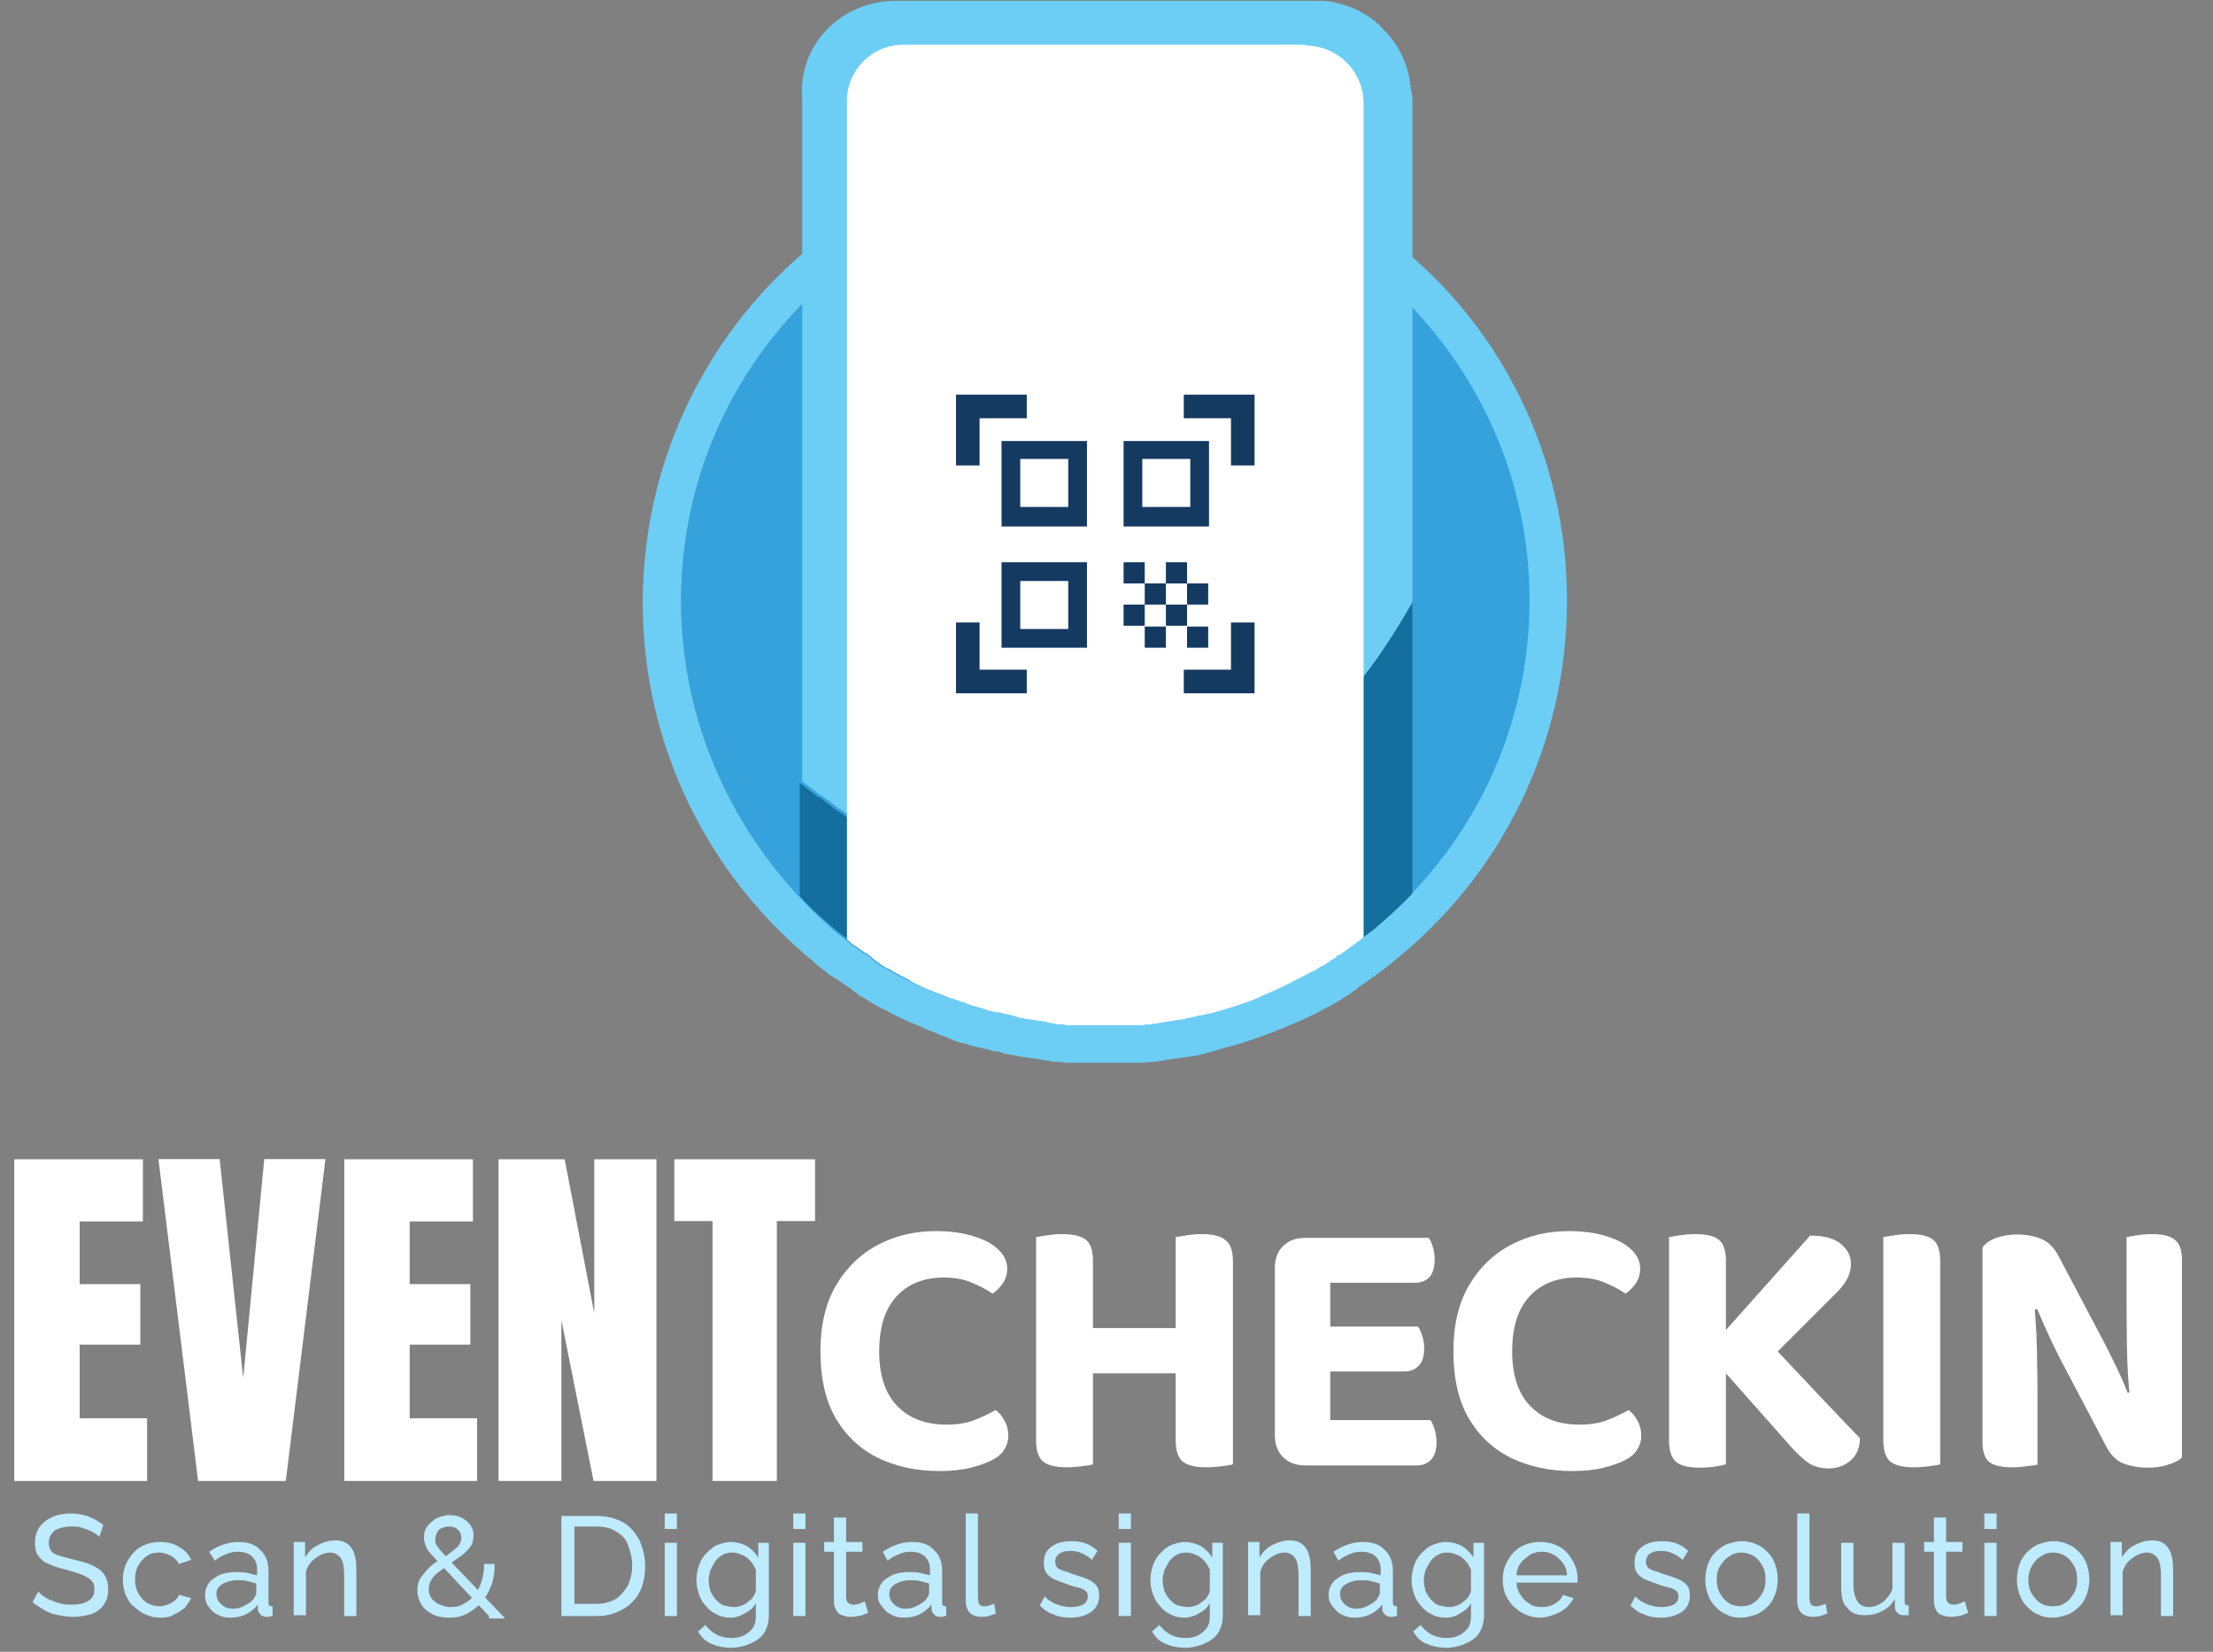 <svg width="272" height="203" viewBox="0 0 272 203" fill="none" xmlns="http://www.w3.org/2000/svg">
<rect x="0" y="0" width="272" height="203" fill="#808080" stroke="none"/>
<path d="M192.6 73.8C192.6 91.5 184.5 107.4 171.7 117.8C171.1 118.3 170.5 118.8 169.8 119.3C169.2 119.8 168.5 120.2 167.9 120.7C167.6 120.9 167.3 121.1 167 121.3C166.9 121.4 166.8 121.4 166.8 121.5C166.6 121.7 166.3 121.8 166.1 122L166 122.1C165.7 122.3 165.3 122.5 165 122.7C165 122.7 164.9 122.7 164.9 122.8C164.2 123.2 163.6 123.6 162.9 123.9C161.9 124.5 160.8 125 159.7 125.5C159.4 125.6 159 125.8 158.7 125.9C158.6 125.9 158.6 126 158.5 126C158.2 126.1 157.9 126.3 157.5 126.4C157.4 126.4 157.4 126.5 157.3 126.5C157 126.6 156.6 126.8 156.3 126.9C155.9 127 155.6 127.2 155.2 127.3C153.6 127.9 152 128.4 150.4 128.8C150.1 128.9 149.7 129 149.4 129.1C149 129.2 148.7 129.3 148.3 129.4C148.2 129.4 148.1 129.5 148 129.5C147.3 129.7 146.6 129.8 145.9 129.9H145.8C145.1 130 144.4 130.1 143.7 130.2C143.5 130.2 143.4 130.2 143.2 130.3C143 130.3 142.7 130.4 142.5 130.4C142.3 130.4 142 130.5 141.8 130.5C141.7 130.5 141.5 130.5 141.4 130.5C141.1 130.5 140.8 130.6 140.5 130.6C140.3 130.6 140.1 130.6 139.9 130.6C139.7 130.6 139.4 130.6 139.2 130.6C139 130.6 138.8 130.6 138.5 130.6C138.1 130.6 137.6 130.6 137.2 130.6C136.7 130.6 136.3 130.6 135.8 130.6C135.3 130.6 134.9 130.6 134.4 130.6C134 130.6 133.5 130.6 133.1 130.6C132.9 130.6 132.7 130.6 132.4 130.6C132.2 130.6 131.9 130.6 131.7 130.6C131.5 130.6 131.3 130.6 131.1 130.6C130.8 130.6 130.5 130.5 130.2 130.5C130.1 130.5 129.9 130.5 129.8 130.5C129.6 130.5 129.3 130.5 129.1 130.4C128.9 130.4 128.6 130.3 128.4 130.3C128.2 130.3 128.1 130.3 127.9 130.2C127.2 130.1 126.5 130 125.8 129.9H125.7C125 129.8 124.3 129.6 123.6 129.5C123.5 129.5 123.4 129.5 123.3 129.4C123 129.3 122.6 129.2 122.3 129.2C122.3 129.2 122.3 129.2 122.2 129.2C121.9 129.1 121.5 129 121.2 128.9C121.1 128.9 121.1 128.9 121 128.9C120.7 128.8 120.4 128.7 120.1 128.7C119.8 128.6 119.4 128.5 119.1 128.4C118.8 128.3 118.6 128.2 118.3 128.2C118.2 128.2 118 128.1 117.9 128.1C117.6 128 117.3 127.9 117.1 127.8C116.9 127.7 116.6 127.6 116.4 127.5C116.3 127.5 116.2 127.4 116.2 127.4C115.9 127.3 115.6 127.2 115.3 127.1C115.3 127.1 115.2 127.1 115.2 127C115.1 127 115 126.9 114.9 126.9C114.6 126.8 114.4 126.7 114.1 126.6C113.8 126.5 113.5 126.4 113.3 126.2C113.2 126.2 113.1 126.1 113 126.1C112.8 126 112.5 125.9 112.3 125.8C112.2 125.8 112.1 125.7 112 125.7C111.1 125.3 110.3 124.9 109.5 124.5C109.3 124.4 109.1 124.3 108.8 124.1C108.7 124.1 108.6 124 108.5 124C107.9 123.7 107.3 123.3 106.7 123C106.7 123 106.6 123 106.6 122.9C106.3 122.7 106 122.5 105.7 122.4L105.6 122.3C105.5 122.3 105.5 122.2 105.5 122.2C105.3 122.1 105.1 121.9 104.9 121.8L104.8 121.7C104.7 121.6 104.6 121.6 104.6 121.5C104.4 121.4 104.3 121.3 104.1 121.2C104 121.1 103.8 121 103.7 120.9C103.5 120.8 103.4 120.7 103.2 120.6C103.1 120.5 103 120.4 102.8 120.3C102.6 120.2 102.5 120.1 102.3 120C102.2 120 102.2 119.9 102.1 119.9C102 119.8 101.8 119.7 101.7 119.6C101.6 119.5 101.5 119.5 101.5 119.4C100.9 119 100.4 118.6 99.9 118.1C87.2 107.7 79 91.8 79 74.1C79 56.4 87.1 40.5 99.9 30.1C101.9 28.5 104 27 106.2 25.6C106.8 25.3 107.3 24.9 107.9 24.6C116.1 20 125.6 17.3 135.6 17.3H135.8C146 17.3 155.5 20 163.8 24.6C164.4 24.9 164.9 25.2 165.5 25.6C167.7 26.9 169.8 28.4 171.8 30.1C184.5 40.2 192.6 56.1 192.6 73.8Z" fill="#6DCEF5"/>
<path d="M188 73.799C188 90.099 180.5 104.599 168.8 114.199C168.2 114.699 167.7 115.099 167.1 115.499C166.5 115.899 165.9 116.399 165.3 116.799C165 116.999 164.8 117.199 164.5 117.299C164.4 117.299 164.3 117.399 164.3 117.499C164.1 117.599 163.9 117.799 163.6 117.899L163.5 117.999C163.2 118.199 162.9 118.399 162.6 118.599H162.5C161.9 118.999 161.3 119.299 160.6 119.699C159.6 120.199 158.7 120.699 157.7 121.199C157.4 121.299 157.1 121.499 156.8 121.599C156.7 121.599 156.7 121.699 156.6 121.699C156.3 121.799 156 121.999 155.7 122.099C155.6 122.099 155.6 122.099 155.5 122.199C155.2 122.299 154.9 122.399 154.6 122.599C154.3 122.699 153.9 122.899 153.6 122.999C152.2 123.499 150.7 123.999 149.2 124.399C148.9 124.499 148.6 124.599 148.3 124.599C148 124.699 147.6 124.799 147.3 124.799C147.2 124.799 147.1 124.799 147 124.899C146.4 124.999 145.7 125.199 145.1 125.299H145C144.4 125.399 143.7 125.499 143.1 125.599C143 125.599 142.8 125.599 142.7 125.699C142.5 125.699 142.3 125.699 142.1 125.799C141.9 125.799 141.6 125.899 141.4 125.899C141.3 125.899 141.2 125.899 141 125.899C140.7 125.899 140.4 125.999 140.2 125.999C140 125.999 139.8 125.999 139.6 125.999C139.4 125.999 139.2 125.999 138.9 125.999C138.7 125.999 138.5 125.999 138.3 125.999C137.9 125.999 137.5 125.999 137.1 125.999C136.7 125.999 136.2 125.999 135.8 125.999C135.4 125.999 134.9 125.999 134.5 125.999C134.1 125.999 133.7 125.999 133.3 125.999C133.1 125.999 132.9 125.999 132.7 125.999C132.5 125.999 132.3 125.999 132 125.999C131.8 125.999 131.6 125.999 131.4 125.999C131.1 125.999 130.8 125.999 130.6 125.899C130.5 125.899 130.4 125.899 130.2 125.899C130 125.899 129.7 125.899 129.5 125.799C129.3 125.799 129.1 125.699 128.9 125.699C128.8 125.699 128.6 125.699 128.5 125.599C127.9 125.499 127.2 125.399 126.6 125.299H126.5C125.8 125.199 125.2 125.099 124.6 124.899C124.5 124.899 124.4 124.899 124.3 124.799C124 124.699 123.7 124.699 123.4 124.599C123.4 124.599 123.4 124.599 123.3 124.599C123 124.499 122.7 124.399 122.4 124.399C122.3 124.399 122.3 124.399 122.2 124.399C121.9 124.299 121.7 124.299 121.4 124.199C121.1 124.099 120.8 123.999 120.5 123.899C120.3 123.799 120 123.799 119.8 123.699C119.7 123.699 119.5 123.599 119.4 123.599C119.1 123.499 118.9 123.399 118.6 123.299C118.4 123.199 118.2 123.099 117.9 123.099C117.8 123.099 117.7 122.999 117.7 122.999C117.4 122.899 117.2 122.799 116.9 122.699H116.8C116.7 122.699 116.6 122.599 116.5 122.599C116.3 122.499 116 122.399 115.8 122.299C115.5 122.199 115.3 122.099 115 121.999C114.9 121.999 114.8 121.899 114.7 121.899C114.5 121.799 114.3 121.699 114 121.599C113.9 121.599 113.8 121.499 113.7 121.499C112.9 121.099 112.1 120.799 111.4 120.399C111.2 120.299 111 120.199 110.8 120.099C110.7 120.099 110.6 119.999 110.6 119.999C110.1 119.699 109.5 119.399 109 119.099C109 119.099 109 119.099 108.9 119.099C108.6 118.899 108.4 118.799 108.1 118.599C108.1 118.599 108 118.599 108 118.499C108 118.499 107.9 118.499 107.9 118.399C107.7 118.299 107.5 118.199 107.3 117.999L107.2 117.899C107.1 117.799 107 117.799 107 117.699C106.9 117.599 106.7 117.499 106.6 117.399C106.5 117.299 106.4 117.199 106.2 117.199C106 117.099 105.9 116.999 105.8 116.899C105.7 116.799 105.6 116.699 105.5 116.699C105.4 116.599 105.2 116.499 105.1 116.399C105 116.399 105 116.299 104.9 116.299C104.8 116.199 104.6 116.099 104.5 115.999C104.4 115.899 104.4 115.899 104.3 115.799C103.8 115.399 103.3 114.999 102.8 114.599C91.2 104.699 83.7 90.099 83.7 73.799C83.7 57.499 91.2 42.999 102.9 33.399C104.7 31.899 106.7 30.499 108.7 29.299C109.2 28.999 109.7 28.699 110.2 28.399C117.7 24.099 126.4 21.699 135.7 21.699H135.9C145.2 21.699 154 24.199 161.6 28.399C162.1 28.699 162.6 28.999 163.1 29.299C165.1 30.499 167 31.899 168.9 33.399C180.5 42.999 188 57.499 188 73.799Z" fill="#35A2DB"/>
<path d="M173.6 74V109.8C172.1 111.4 170.5 112.8 168.9 114.2C168.5 114.5 168.1 114.8 167.7 115.1C167.5 115.2 167.4 115.4 167.2 115.5C166.6 115.9 166 116.4 165.4 116.8C165.1 117 164.9 117.2 164.6 117.3C164.5 117.3 164.4 117.4 164.4 117.5C164.2 117.6 164 117.8 163.7 117.9L163.6 118C163.3 118.2 163 118.4 162.7 118.6C162.7 118.6 162.7 118.6 162.6 118.6C162 119 161.4 119.3 160.8 119.6C159.8 120.1 158.9 120.6 157.9 121.1C157.6 121.2 157.3 121.4 157 121.5C156.9 121.5 156.9 121.6 156.8 121.6C156.5 121.7 156.2 121.9 155.9 122C155.8 122 155.8 122 155.7 122.1C155.4 122.2 155.1 122.3 154.8 122.5C154.5 122.6 154.1 122.8 153.8 122.9C152.4 123.4 150.9 123.9 149.4 124.3C149.1 124.4 148.8 124.5 148.5 124.5C148.2 124.6 147.8 124.7 147.5 124.7C147.4 124.7 147.3 124.7 147.2 124.8C146.6 124.9 145.9 125.1 145.3 125.2H145.2C144.6 125.3 143.9 125.4 143.3 125.5C143.2 125.5 143 125.5 142.9 125.6C142.7 125.6 142.5 125.6 142.3 125.7C142.1 125.7 141.8 125.7 141.6 125.8C141.5 125.8 141.4 125.8 141.2 125.8C140.9 125.8 140.6 125.9 140.4 125.9C140.2 125.9 140 125.9 139.8 125.9C139.6 125.9 139.4 125.9 139.1 125.9C138.9 125.9 138.7 125.9 138.5 125.9C138.1 125.9 137.7 125.9 137.3 125.9C136.9 125.9 136.4 125.9 136 125.9C135.6 125.9 135.1 125.9 134.7 125.9C134.3 125.9 133.9 125.9 133.5 125.9C133.3 125.9 133.1 125.9 132.9 125.9C132.7 125.9 132.5 125.9 132.2 125.9C132 125.9 131.8 125.9 131.6 125.9C131.3 125.9 131 125.9 130.8 125.8C130.7 125.8 130.6 125.8 130.4 125.8C130.2 125.8 129.9 125.8 129.7 125.7C129.5 125.7 129.3 125.6 129.1 125.6C129 125.6 128.8 125.6 128.7 125.5C128.1 125.4 127.4 125.3 126.8 125.2C126.8 125.2 126.8 125.2 126.7 125.2C126 125.1 125.4 125 124.8 124.8C124.7 124.8 124.6 124.8 124.5 124.7C124.2 124.6 123.9 124.6 123.6 124.5C123.6 124.5 123.6 124.5 123.5 124.5C123.2 124.4 122.9 124.3 122.6 124.3C122.5 124.3 122.5 124.3 122.4 124.3C122.1 124.2 121.9 124.2 121.6 124.1C121.3 124 121 123.9 120.7 123.8C120.5 123.7 120.2 123.7 120 123.6C119.9 123.6 119.7 123.5 119.6 123.5C119.3 123.4 119.1 123.3 118.8 123.2C118.6 123.1 118.4 123 118.1 123C118 123 118 122.9 117.9 122.9C117.6 122.8 117.4 122.7 117.1 122.6H117C116.9 122.6 116.8 122.5 116.7 122.5C116.5 122.4 116.2 122.3 116 122.2C115.7 122.1 115.5 122 115.2 121.9C115.1 121.9 115 121.8 114.9 121.8C114.7 121.7 114.5 121.6 114.2 121.5C114.1 121.5 114 121.4 113.9 121.4C113.1 121 112.3 120.7 111.6 120.2C111.4 120.1 111.2 120 111 119.9C110.9 119.9 110.8 119.8 110.8 119.8C110.3 119.5 109.7 119.2 109.2 118.9C109.2 118.9 109.2 118.9 109.1 118.9C108.8 118.7 108.6 118.6 108.3 118.4C108.3 118.4 108.2 118.4 108.2 118.3C108.2 118.3 108.1 118.3 108.1 118.2C107.9 118.1 107.7 118 107.5 117.8L107.4 117.7C107.3 117.6 107.2 117.6 107.2 117.5C107.1 117.4 106.9 117.3 106.8 117.2C106.7 117.1 106.6 117 106.4 117C106.3 116.9 106.1 116.8 106 116.7C105.9 116.6 105.8 116.5 105.7 116.5C105.6 116.4 105.4 116.3 105.3 116.2C105.2 116.2 105.2 116.1 105.1 116.1C105 116 104.8 115.9 104.7 115.8C104.6 115.7 104.6 115.7 104.5 115.6C104.4 115.5 104.3 115.4 104.2 115.4C103.8 115.1 103.4 114.8 103 114.5C101.3 113.1 99.7 111.7 98.3 110.1V96.2C98.9 96.7 99.4 97.1 100 97.5C100.1 97.6 100.2 97.6 100.2 97.7C100.3 97.8 100.5 97.9 100.7 98C100.8 98 100.8 98.1 100.9 98.1C101.1 98.2 101.2 98.3 101.4 98.5C101.5 98.6 101.7 98.7 101.8 98.8C101.9 98.9 102.1 99 102.2 99.1C102.2 99.1 102.3 99.1 102.3 99.2C102.4 99.3 102.6 99.4 102.7 99.5C103 99.7 103.2 99.8 103.5 100L103.6 100.1C103.8 100.2 104 100.4 104.2 100.5L104.3 100.6L104.4 100.7C104.7 100.9 105 101.1 105.3 101.3C105.3 101.3 105.4 101.3 105.4 101.4C106 101.8 106.6 102.1 107.2 102.5C107.4 102.6 107.7 102.8 107.9 102.9C108 102.9 108 103 108.1 103C109 103.5 109.9 103.9 110.8 104.3C110.9 104.3 111 104.4 111.1 104.4C111.4 104.5 111.6 104.6 111.8 104.7C111.9 104.8 112 104.8 112.1 104.8C112.4 104.9 112.7 105.1 113 105.2C113.3 105.3 113.5 105.4 113.8 105.5C113.9 105.5 114 105.6 114.1 105.6C114.1 105.6 114.2 105.6 114.2 105.7C114.5 105.8 114.8 105.9 115.1 106.1C115.4 106.2 115.8 106.3 116.1 106.5C116.4 106.6 116.7 106.7 117 106.8C117.1 106.8 117.3 106.9 117.4 106.9C117.7 107 117.9 107.1 118.2 107.2C118.6 107.3 118.9 107.4 119.3 107.5C119.7 107.6 120 107.7 120.4 107.8C120.7 107.9 121.1 108 121.4 108.1C121.4 108.1 121.4 108.1 121.5 108.1C122 108.2 122.4 108.3 122.9 108.4C123.5 108.5 124.1 108.7 124.7 108.8C125.1 108.9 125.4 108.9 125.8 109C127.3 109.2 128.8 109.4 130.3 109.6C145.2 104.7 158.1 95.4 167.4 83.2C169.8 80.2 171.8 77.2 173.6 74Z" fill="#146F9E"/>
<path d="M173.6 12V74C171.8 77.1 169.9 80.2 167.7 83C158.4 95.2 145.5 104.5 130.6 109.4C129.1 109.3 127.6 109.1 126.1 108.8C125.7 108.7 125.3 108.7 125 108.6C124.4 108.5 123.8 108.4 123.2 108.2C122.7 108.1 122.3 108 121.8 107.9C121.8 107.9 121.8 107.9 121.7 107.9C121.3 107.8 121 107.7 120.7 107.6C120.3 107.5 120 107.4 119.6 107.3C119.2 107.2 118.9 107.1 118.5 107C118.2 106.9 118 106.8 117.7 106.7C117.6 106.7 117.4 106.6 117.3 106.6C117 106.5 116.7 106.4 116.4 106.3C116.1 106.2 115.7 106.1 115.4 105.9C115.1 105.8 114.8 105.7 114.5 105.5C114.5 105.5 114.4 105.5 114.4 105.4C114.3 105.4 114.2 105.3 114.1 105.3C113.8 105.2 113.6 105.1 113.3 105C113 104.9 112.7 104.8 112.4 104.6C112.3 104.6 112.2 104.5 112.1 104.5C111.9 104.4 111.6 104.3 111.4 104.2C111.3 104.2 111.2 104.1 111.1 104.1C110.2 103.7 109.3 103.2 108.4 102.8C108.3 102.8 108.3 102.7 108.2 102.7C108 102.6 107.7 102.4 107.5 102.3C106.9 102 106.3 101.6 105.7 101.2C105.7 101.2 105.6 101.2 105.6 101.1C105.3 100.9 105 100.7 104.7 100.5L104.6 100.4L104.5 100.3C104.3 100.2 104.1 100 103.9 99.9L103.8 99.8C103.5 99.6 103.3 99.5 103 99.3C102.9 99.2 102.7 99.1 102.6 99C102.6 99 102.5 99 102.5 98.9C102.4 98.8 102.2 98.7 102.1 98.6C102 98.5 101.8 98.4 101.7 98.3C101.5 98.2 101.4 98.1 101.2 97.9C101.1 97.9 101.1 97.8 101 97.8C100.8 97.7 100.7 97.6 100.5 97.5C100.4 97.4 100.3 97.4 100.3 97.3C99.7 96.9 99.1 96.4 98.6 96V12C98.1 5.4 103.5 0.1 110.1 0.1H161.7C162.3 0.1 163 0.1 163.6 0.2C163.8 0.2 164 0.3 164.1 0.3C164.9 0.5 165.6 0.7 166.3 1C166.6 1.1 167 1.3 167.3 1.5C167.7 1.7 168 1.9 168.3 2.1C168.4 2.2 168.6 2.3 168.7 2.4C168.9 2.5 169 2.6 169.1 2.7C169.2 2.8 169.3 2.9 169.4 3C169.6 3.1 169.7 3.3 169.9 3.5C171.7 5.2 172.9 7.5 173.3 10C173.3 10 173.3 10 173.3 10.1C173.3 10.2 173.3 10.4 173.4 10.5C173.4 10.5 173.4 10.5 173.4 10.6C173.4 10.7 173.4 10.9 173.4 11C173.5 11.3 173.6 11.7 173.6 12Z" fill="#6DCEF5"/>
<path d="M160.5 5.6C164.4 5.6 167.6 8.8 167.6 12.7V115.2C167.4 115.3 167.3 115.5 167.1 115.6C166.5 116 165.9 116.5 165.3 116.9C165 117.1 164.8 117.3 164.5 117.4C164.4 117.4 164.3 117.5 164.3 117.6C164.1 117.7 163.9 117.9 163.6 118L163.5 118.1C163.2 118.3 162.9 118.5 162.6 118.7C162.6 118.7 162.6 118.7 162.5 118.7C161.9 119.1 161.3 119.4 160.7 119.7C159.7 120.2 158.8 120.7 157.8 121.2C157.5 121.3 157.2 121.5 156.9 121.6C156.8 121.6 156.8 121.7 156.7 121.7C156.4 121.8 156.1 122 155.8 122.1C155.7 122.1 155.7 122.1 155.6 122.2C155.3 122.3 155 122.4 154.7 122.6C154.4 122.7 154 122.9 153.7 123C152.3 123.5 150.8 124 149.3 124.4C149 124.5 148.7 124.6 148.4 124.6C148.1 124.7 147.7 124.8 147.4 124.8C147.3 124.8 147.2 124.8 147.1 124.9C146.5 125 145.8 125.2 145.2 125.3H145.1C144.5 125.4 143.8 125.5 143.2 125.6C143.1 125.6 142.9 125.6 142.8 125.7C142.6 125.7 142.4 125.7 142.2 125.8C142 125.8 141.7 125.8 141.5 125.9C141.4 125.9 141.3 125.9 141.1 125.9C140.8 125.9 140.5 126 140.3 126C140.1 126 139.9 126 139.7 126C139.5 126 139.3 126 139 126C138.8 126 138.6 126 138.4 126C138 126 137.6 126 137.2 126C136.8 126 136.3 126 135.9 126C135.5 126 135 126 134.6 126C134.2 126 133.8 126 133.4 126C133.2 126 133 126 132.8 126C132.6 126 132.4 126 132.1 126C131.9 126 131.7 126 131.5 126C131.2 126 130.9 126 130.7 125.9C130.6 125.9 130.5 125.9 130.3 125.9C130.1 125.9 129.8 125.9 129.6 125.8C129.4 125.8 129.2 125.7 129 125.7C128.9 125.7 128.7 125.7 128.6 125.6C128 125.5 127.3 125.4 126.7 125.3C126.7 125.3 126.7 125.3 126.6 125.3C125.9 125.2 125.3 125.1 124.7 124.9C124.6 124.9 124.5 124.9 124.4 124.8C124.1 124.7 123.8 124.7 123.5 124.6C123.5 124.6 123.5 124.6 123.4 124.6C123.1 124.5 122.8 124.4 122.5 124.4C122.4 124.4 122.4 124.4 122.3 124.4C122 124.3 121.8 124.3 121.5 124.2C121.2 124.1 120.9 124 120.6 123.9C120.4 123.8 120.1 123.8 119.9 123.7C119.8 123.7 119.6 123.6 119.5 123.6C119.2 123.5 119 123.4 118.7 123.3C118.5 123.2 118.3 123.1 118 123.1C117.9 123.1 117.9 123 117.8 123C117.5 122.9 117.3 122.8 117 122.7H116.9C116.8 122.7 116.7 122.6 116.6 122.6C116.4 122.5 116.1 122.4 115.9 122.3C115.6 122.2 115.4 122.1 115.1 122C115 122 114.9 121.9 114.8 121.9C114.6 121.8 114.4 121.7 114.1 121.6C114 121.6 113.9 121.5 113.8 121.5C113 121.1 112.2 120.8 111.5 120.3C111.3 120.2 111.1 120.1 110.9 120C110.8 120 110.7 119.9 110.7 119.9C110.2 119.6 109.6 119.3 109.1 119C109.1 119 109.1 119 109 119C108.7 118.8 108.5 118.7 108.2 118.5C108.2 118.5 108.1 118.5 108.1 118.4C108.1 118.4 108 118.4 108 118.3C107.8 118.2 107.6 118.1 107.4 117.9L107.3 117.8C107.2 117.7 107.1 117.7 107.1 117.6C107 117.5 106.8 117.4 106.7 117.3C106.6 117.2 106.5 117.1 106.3 117.1C106.2 117 106 116.9 105.9 116.8C105.8 116.7 105.7 116.6 105.6 116.6C105.5 116.5 105.3 116.4 105.2 116.3C105.1 116.3 105.1 116.2 105 116.2C104.9 116.1 104.7 116 104.6 115.9C104.5 115.8 104.5 115.8 104.4 115.7C104.3 115.6 104.2 115.5 104.1 115.5V12.4C104.1 8.6 107.2 5.5 111 5.5H160.5V5.6Z" fill="white"/>
<path d="M117.5 48.5V57.2H120.4V51.4H126.2V48.5H117.5ZM120.4 82.3V76.5H117.5V85.2H126.2V82.3H120.4ZM151.3 76.5V82.3H145.5V85.2H154.2V76.5H151.3ZM145.5 48.5V51.4H151.3V57.2H154.2V48.5H145.5ZM145.9 77V79.6H148.5V77H145.9ZM145.9 71.7V74.3H148.5V71.7H145.9ZM143.3 74.3V76.9H145.9V74.3H143.3ZM140.7 77V79.6H143.3V77H140.7ZM138.1 74.3V76.9H140.7V74.3H138.1ZM143.3 69.1V71.7H145.9V69.1H143.3ZM140.7 71.7V74.3H143.3V71.7H140.7ZM138.1 69.1V71.7H140.7V69.1H138.1ZM138.1 54.2V64.7H148.6V54.2H138.1ZM146.3 62.3H140.4V56.4H146.3V62.3ZM123.1 69.1V79.6H133.6V69.1H123.1ZM131.3 77.3H125.4V71.4H131.3V77.3ZM123.1 54.2V64.7H133.6V54.2H123.1ZM131.3 62.3H125.4V56.4H131.3V62.3Z" fill="#153A62"/>
<path d="M12.2 188.9C12.1 188.7 11.9 188.6 11.6 188.4C11.4 188.3 11.1 188.1 10.8 188C10.5 187.9 10.2 187.8 9.9 187.7C9.6 187.6 9.2 187.6 8.8 187.6C7.9 187.6 7.2 187.8 6.7 188.1C6.3 188.5 6 188.9 6 189.6C6 190 6.1 190.4 6.3 190.6C6.5 190.9 6.9 191.1 7.4 191.2C7.9 191.4 8.5 191.5 9.2 191.7C10.1 191.9 10.8 192.1 11.4 192.4C12 192.7 12.5 193 12.8 193.5C13.1 193.9 13.3 194.5 13.3 195.3C13.3 195.9 13.2 196.4 13 196.8C12.8 197.2 12.5 197.6 12.1 197.9C11.7 198.2 11.2 198.4 10.7 198.5C10.2 198.6 9.7 198.7 9 198.7C8.4 198.7 7.8 198.6 7.2 198.5C6.6 198.4 6 198.2 5.5 197.9C5 197.6 4.5 197.3 4 196.9L4.7 195.6C4.9 195.8 5.1 196 5.4 196.2C5.7 196.4 6 196.6 6.4 196.7C6.8 196.9 7.2 197 7.6 197.1C8 197.2 8.5 197.2 8.9 197.2C9.8 197.2 10.5 197 10.9 196.7C11.4 196.4 11.6 195.9 11.6 195.3C11.6 194.8 11.5 194.5 11.2 194.2C10.9 193.9 10.5 193.7 10 193.5C9.5 193.3 8.8 193.1 8.1 192.9C7.3 192.7 6.6 192.5 6 192.2C5.4 192 5 191.6 4.7 191.2C4.4 190.8 4.3 190.3 4.3 189.6C4.3 188.8 4.5 188.2 4.9 187.6C5.3 187.1 5.8 186.7 6.5 186.4C7.2 186.1 7.9 186 8.8 186C9.4 186 9.9 186.1 10.3 186.2C10.8 186.3 11.2 186.5 11.6 186.7C12 186.9 12.4 187.2 12.7 187.4L12.2 188.9Z" fill="#BEEBFD"/>
<path d="M19.8 198.8C19.1 198.8 18.5 198.7 17.9 198.4C17.3 198.2 16.9 197.8 16.4 197.4C15.9 197 15.7 196.5 15.4 195.9C15.2 195.3 15.1 194.7 15.1 194.1C15.1 193.3 15.3 192.5 15.7 191.8C16.1 191.1 16.6 190.5 17.3 190.1C18 189.7 18.8 189.5 19.7 189.5C20.6 189.5 21.4 189.7 22 190.1C22.7 190.5 23.2 191 23.5 191.7L22 192.2C21.8 191.8 21.4 191.4 21 191.2C20.6 191 20.1 190.8 19.6 190.8C19 190.8 18.5 190.9 18.1 191.2C17.6 191.5 17.3 191.9 17 192.4C16.7 192.9 16.6 193.5 16.6 194.1C16.6 194.7 16.7 195.3 17 195.8C17.3 196.3 17.6 196.7 18.1 197C18.6 197.3 19.1 197.4 19.6 197.4C20 197.4 20.3 197.3 20.6 197.2C20.9 197.1 21.2 196.9 21.5 196.7C21.7 196.5 21.9 196.3 22 196L23.5 196.4C23.3 196.8 23 197.2 22.7 197.6C22.3 197.9 21.9 198.2 21.4 198.4C21 198.7 20.4 198.8 19.8 198.8Z" fill="#BEEBFD"/>
<path d="M25.2 196C25.2 195.4 25.4 194.9 25.7 194.5C26 194.1 26.5 193.8 27.1 193.5C27.7 193.3 28.3 193.2 29.1 193.2C29.5 193.2 29.9 193.2 30.4 193.3C30.8 193.4 31.2 193.5 31.6 193.6V192.9C31.6 192.2 31.4 191.7 31 191.3C30.6 190.9 30 190.7 29.2 190.7C28.7 190.7 28.2 190.8 27.8 191C27.3 191.2 26.9 191.4 26.4 191.8L25.7 190.7C26.3 190.3 26.9 190 27.5 189.8C28.1 189.6 28.7 189.5 29.3 189.5C30.5 189.5 31.4 189.8 32 190.5C32.7 191.1 33 192 33 193.1V196.9C33 197.1 33 197.2 33.1 197.3C33.2 197.4 33.3 197.4 33.5 197.4V198.6C33.4 198.6 33.2 198.6 33.1 198.7C33 198.7 32.9 198.7 32.8 198.7C32.4 198.7 32.2 198.6 32 198.4C31.8 198.2 31.7 198 31.7 197.8V197.2C31.3 197.7 30.8 198.1 30.2 198.4C29.6 198.7 28.9 198.8 28.3 198.8C27.7 198.8 27.2 198.7 26.7 198.4C26.2 198.2 25.9 197.8 25.6 197.4C25.3 197 25.2 196.5 25.2 196ZM31.1 196.6C31.2 196.4 31.3 196.3 31.4 196.1C31.5 195.9 31.5 195.8 31.5 195.7V194.6C31.1 194.5 30.8 194.4 30.4 194.3C30 194.2 29.6 194.2 29.2 194.2C28.4 194.2 27.8 194.4 27.3 194.7C26.8 195 26.6 195.4 26.6 195.9C26.6 196.2 26.7 196.5 26.8 196.7C27 197 27.2 197.2 27.5 197.4C27.8 197.6 28.2 197.7 28.6 197.7C29.1 197.7 29.5 197.6 29.9 197.4C30.5 197.1 30.8 196.9 31.1 196.6Z" fill="#BEEBFD"/>
<path d="M43.8 198.6H42.3V193.6C42.3 192.7 42.2 192 41.9 191.5C41.6 191.1 41.2 190.8 40.6 190.8C40.2 190.8 39.8 190.9 39.4 191.1C39 191.3 38.6 191.6 38.3 191.9C38 192.2 37.8 192.6 37.6 193.1V198.5H36.1V189.5H37.5V191.4C37.7 191 38.1 190.6 38.4 190.3C38.8 190 39.2 189.8 39.7 189.6C40.2 189.4 40.7 189.3 41.2 189.3C41.7 189.3 42.2 189.4 42.5 189.6C42.9 189.8 43.1 190.1 43.3 190.4C43.5 190.7 43.6 191.1 43.7 191.6C43.8 192.1 43.8 192.6 43.8 193.1V198.6Z" fill="#BEEBFD"/>
<path d="M60.1 198.6L54.1 192.2C53.6 191.7 53.2 191.2 52.9 190.9C52.6 190.6 52.4 190.2 52.3 189.9C52.2 189.6 52.1 189.3 52.1 189C52.1 188.5 52.2 188 52.5 187.6C52.8 187.2 53.2 186.9 53.6 186.6C54.1 186.4 54.6 186.2 55.2 186.2C55.8 186.2 56.3 186.3 56.7 186.5C57.1 186.7 57.5 187 57.8 187.4C58.1 187.8 58.2 188.2 58.2 188.7C58.2 189.2 58.1 189.7 57.8 190.1C57.5 190.5 57.1 190.9 56.7 191.2C56.2 191.5 55.7 191.9 55.2 192.3C54.7 192.6 54.3 192.9 53.9 193.2C53.5 193.5 53.2 193.8 53 194.2C52.8 194.5 52.7 194.9 52.7 195.3C52.7 195.8 52.8 196.1 53.1 196.5C53.4 196.8 53.7 197.1 54.1 197.2C54.5 197.4 54.9 197.5 55.4 197.5C56 197.5 56.5 197.4 57 197.1C57.5 196.8 58 196.5 58.3 196C58.7 195.5 59 195 59.2 194.3C59.4 193.7 59.5 193 59.5 192.2H60.8C60.8 193.1 60.7 194 60.4 194.8C60.1 195.6 59.7 196.3 59.2 196.9C58.7 197.5 58.1 197.9 57.4 198.3C56.7 198.7 56 198.8 55.2 198.8C54.5 198.8 53.8 198.7 53.2 198.4C52.6 198.1 52.1 197.7 51.8 197.2C51.5 196.7 51.3 196.1 51.3 195.5C51.3 194.9 51.4 194.3 51.7 193.9C52 193.5 52.4 193 52.8 192.6C53.2 192.2 53.7 191.9 54.2 191.6C54.7 191.3 55.2 191 55.5 190.7C55.9 190.4 56.2 190.2 56.4 189.9C56.6 189.6 56.7 189.3 56.7 189C56.7 188.6 56.6 188.3 56.3 188C56 187.7 55.6 187.6 55.2 187.6C54.9 187.6 54.5 187.7 54.3 187.8C54 187.9 53.8 188.1 53.7 188.4C53.6 188.6 53.5 188.9 53.5 189.2C53.5 189.4 53.5 189.6 53.6 189.8C53.7 190 53.9 190.2 54.1 190.5C54.4 190.8 54.7 191.2 55.2 191.7L62.1 198.9H60.1V198.6Z" fill="#BEEBFD"/>
<path d="M69 198.6V186.3H73.3C74.6 186.3 75.7 186.6 76.6 187.1C77.5 187.6 78.1 188.4 78.6 189.3C79 190.2 79.3 191.3 79.3 192.4C79.3 193.6 79.1 194.7 78.6 195.7C78.1 196.6 77.4 197.3 76.5 197.8C75.6 198.3 74.6 198.6 73.4 198.6H69ZM77.7 192.4C77.7 191.5 77.5 190.7 77.2 189.9C76.9 189.1 76.4 188.6 75.7 188.2C75.1 187.8 74.3 187.6 73.3 187.6H70.6V197.1H73.3C74.2 197.1 75 196.9 75.7 196.5C76.3 196.1 76.8 195.5 77.2 194.8C77.5 194.1 77.7 193.3 77.7 192.4Z" fill="#BEEBFD"/>
<path d="M81.7 187.9V186H83.2V187.9H81.7ZM81.7 198.6V189.6H83.2V198.6H81.7Z" fill="#BEEBFD"/>
<path d="M89.8 198.8C89.2 198.8 88.6 198.7 88.1 198.4C87.6 198.2 87.1 197.8 86.8 197.4C86.4 197 86.1 196.5 85.9 195.9C85.7 195.3 85.6 194.8 85.6 194.2C85.6 193.6 85.7 193 85.9 192.4C86.1 191.8 86.4 191.3 86.8 190.9C87.2 190.5 87.6 190.1 88.1 189.9C88.6 189.7 89.2 189.5 89.8 189.5C90.5 189.5 91.2 189.7 91.8 190C92.4 190.4 92.8 190.8 93.2 191.4V189.6H94.5V198.5C94.5 199.3 94.3 200.1 93.9 200.7C93.5 201.3 92.9 201.7 92.2 202C91.5 202.3 90.7 202.5 89.9 202.5C88.9 202.5 88.1 202.3 87.4 202C86.7 201.7 86.2 201.2 85.8 200.5L86.7 199.7C87.1 200.2 87.5 200.6 88.1 200.9C88.7 201.2 89.3 201.3 89.9 201.3C90.5 201.3 91 201.2 91.4 201C91.8 200.8 92.2 200.5 92.5 200.1C92.8 199.7 92.9 199.2 92.9 198.6V197C92.6 197.6 92.1 198 91.5 198.3C91 198.6 90.4 198.8 89.8 198.8ZM90.3 197.5C90.6 197.5 90.9 197.4 91.2 197.3C91.5 197.2 91.8 197 92 196.8C92.3 196.6 92.5 196.4 92.6 196.2C92.7 196 92.9 195.7 92.9 195.5V192.9C92.7 192.5 92.5 192.1 92.2 191.8C91.9 191.5 91.6 191.2 91.2 191.1C90.8 190.9 90.4 190.8 90 190.8C89.5 190.8 89.1 190.9 88.8 191.1C88.4 191.3 88.1 191.6 87.9 191.9C87.7 192.2 87.5 192.6 87.3 193C87.2 193.4 87.1 193.8 87.1 194.2C87.1 194.6 87.2 195.1 87.3 195.5C87.5 195.9 87.7 196.3 88 196.6C88.3 196.9 88.6 197.2 89 197.3C89.4 197.4 89.8 197.5 90.3 197.5Z" fill="#BEEBFD"/>
<path d="M97.5 187.9V186H99V187.9H97.5ZM97.5 198.6V189.6H99V198.6H97.5Z" fill="#BEEBFD"/>
<path d="M106.7 198.2C106.6 198.3 106.4 198.3 106.2 198.4C106 198.5 105.7 198.6 105.4 198.6C105.1 198.7 104.8 198.7 104.5 198.7C104.1 198.7 103.8 198.6 103.5 198.5C103.2 198.4 102.9 198.2 102.8 197.9C102.6 197.6 102.5 197.3 102.5 196.8V190.7H101.3V189.5H102.5V186.5H104V189.5H106V190.7H104V196.3C104 196.6 104.1 196.9 104.3 197C104.5 197.2 104.7 197.2 105 197.2C105.3 197.2 105.6 197.1 105.8 197C106.1 196.9 106.2 196.8 106.3 196.8L106.7 198.2Z" fill="#BEEBFD"/>
<path d="M107.9 196C107.9 195.4 108.1 194.9 108.4 194.5C108.7 194.1 109.2 193.8 109.8 193.5C110.4 193.3 111 193.2 111.8 193.2C112.2 193.2 112.6 193.2 113.1 193.3C113.5 193.4 113.9 193.5 114.3 193.6V192.9C114.3 192.2 114.1 191.7 113.7 191.3C113.3 190.9 112.7 190.7 111.9 190.7C111.4 190.7 110.9 190.8 110.5 191C110 191.2 109.6 191.4 109.1 191.8L108.5 190.7C109.1 190.3 109.7 190 110.3 189.8C110.9 189.6 111.5 189.5 112.1 189.5C113.3 189.5 114.2 189.8 114.8 190.5C115.5 191.1 115.8 192 115.8 193.1V196.9C115.8 197.1 115.8 197.2 115.9 197.3C116 197.4 116.1 197.4 116.3 197.4V198.6C116.1 198.6 116 198.6 115.9 198.7C115.8 198.7 115.7 198.7 115.6 198.7C115.2 198.7 115 198.6 114.8 198.4C114.6 198.2 114.5 198 114.5 197.8V197.2C114.1 197.7 113.6 198.1 113 198.4C112.4 198.7 111.7 198.8 111.1 198.8C110.5 198.8 110 198.7 109.5 198.4C109 198.2 108.7 197.8 108.4 197.4C108 197 107.9 196.5 107.9 196ZM113.8 196.6C113.9 196.4 114 196.3 114.1 196.1C114.2 195.9 114.2 195.8 114.2 195.7V194.6C113.8 194.5 113.5 194.4 113.1 194.3C112.7 194.2 112.3 194.2 111.9 194.2C111.1 194.2 110.5 194.4 110 194.7C109.5 195 109.3 195.4 109.3 195.9C109.3 196.2 109.4 196.5 109.5 196.7C109.7 197 109.9 197.2 110.2 197.4C110.5 197.6 110.9 197.7 111.3 197.7C111.8 197.7 112.2 197.6 112.6 197.4C113.2 197.1 113.5 196.9 113.8 196.6Z" fill="#BEEBFD"/>
<path d="M118.7 186H120.2V196.3C120.2 196.8 120.3 197.1 120.4 197.2C120.5 197.3 120.7 197.4 120.9 197.4C121.1 197.4 121.4 197.4 121.6 197.3C121.8 197.2 122 197.2 122.2 197.1L122.4 198.3C122.1 198.4 121.8 198.5 121.5 198.6C121.2 198.7 120.8 198.7 120.6 198.7C120 198.7 119.5 198.5 119.2 198.2C118.9 197.9 118.7 197.4 118.7 196.8V186Z" fill="#BEEBFD"/>
<path d="M131.6 198.8C130.8 198.8 130.1 198.7 129.5 198.4C128.8 198.2 128.3 197.8 127.8 197.3L128.4 196.2C128.9 196.7 129.4 197 130 197.2C130.6 197.4 131 197.5 131.6 197.5C132.2 197.5 132.7 197.4 133.1 197.2C133.5 197 133.7 196.6 133.7 196.2C133.7 195.9 133.6 195.6 133.4 195.5C133.2 195.3 132.9 195.2 132.5 195.1C132.1 195 131.7 194.9 131.2 194.7C130.6 194.5 130.1 194.3 129.6 194.1C129.2 193.9 128.8 193.6 128.6 193.3C128.4 193 128.3 192.6 128.3 192.1C128.3 191.5 128.4 191 128.7 190.6C129 190.2 129.4 189.9 129.9 189.7C130.4 189.5 131 189.4 131.7 189.4C132.4 189.4 133 189.5 133.5 189.7C134 189.9 134.5 190.2 134.9 190.6L134.2 191.7C133.8 191.3 133.4 191.1 133 190.9C132.6 190.7 132.1 190.6 131.6 190.6C131.3 190.6 131 190.6 130.7 190.7C130.4 190.8 130.2 190.9 130 191.1C129.8 191.3 129.7 191.6 129.7 191.9C129.7 192.2 129.8 192.4 129.9 192.6C130.1 192.8 130.3 192.9 130.6 193C130.9 193.1 131.3 193.2 131.7 193.4C132.4 193.6 133 193.8 133.5 194C134 194.2 134.4 194.4 134.7 194.8C135 195.1 135.1 195.5 135.1 196.1C135.1 196.9 134.8 197.6 134.1 198.1C133.5 198.5 132.7 198.8 131.6 198.8Z" fill="#BEEBFD"/>
<path d="M137.5 187.9V186H139V187.9H137.5ZM137.5 198.6V189.6H139V198.6H137.5Z" fill="#BEEBFD"/>
<path d="M145.6 198.8C145 198.8 144.4 198.7 143.9 198.4C143.4 198.2 142.9 197.8 142.6 197.4C142.2 197 141.9 196.5 141.7 195.9C141.5 195.3 141.4 194.8 141.4 194.2C141.4 193.6 141.5 193 141.7 192.4C141.9 191.8 142.2 191.3 142.6 190.9C143 190.5 143.4 190.1 143.9 189.9C144.4 189.7 145 189.5 145.6 189.5C146.3 189.5 147 189.7 147.6 190C148.2 190.4 148.6 190.8 149 191.4V189.6H150.3V198.5C150.3 199.3 150.1 200.1 149.7 200.7C149.3 201.3 148.7 201.7 148 202C147.3 202.3 146.5 202.5 145.7 202.5C144.7 202.5 143.9 202.3 143.2 202C142.5 201.7 142 201.2 141.6 200.5L142.5 199.7C142.9 200.2 143.3 200.6 143.9 200.9C144.5 201.2 145.1 201.3 145.7 201.3C146.3 201.3 146.8 201.2 147.2 201C147.6 200.8 148 200.5 148.3 200.1C148.6 199.7 148.7 199.2 148.7 198.6V197C148.4 197.6 147.9 198 147.3 198.3C146.8 198.6 146.2 198.8 145.6 198.8ZM146.1 197.5C146.4 197.5 146.7 197.4 147 197.3C147.3 197.2 147.6 197 147.8 196.8C148.1 196.6 148.3 196.4 148.4 196.2C148.5 196 148.7 195.7 148.7 195.5V192.9C148.5 192.5 148.3 192.1 148 191.8C147.7 191.5 147.4 191.2 147 191.1C146.6 190.9 146.2 190.8 145.8 190.8C145.3 190.8 144.9 190.9 144.6 191.1C144.2 191.3 143.9 191.6 143.7 191.9C143.5 192.2 143.3 192.6 143.1 193C143 193.4 142.9 193.8 142.9 194.2C142.9 194.6 143 195.1 143.1 195.5C143.3 195.9 143.5 196.3 143.8 196.6C144.1 196.9 144.4 197.2 144.8 197.3C145.2 197.4 145.6 197.5 146.1 197.5Z" fill="#BEEBFD"/>
<path d="M161.1 198.6H159.6V193.6C159.6 192.7 159.5 192 159.2 191.5C158.9 191.1 158.5 190.8 157.9 190.8C157.5 190.8 157.1 190.9 156.7 191.1C156.3 191.3 155.9 191.6 155.6 191.9C155.3 192.2 155.1 192.6 154.9 193.1V198.5H153.4V189.5H154.8V191.4C155 191 155.4 190.6 155.7 190.3C156.1 190 156.5 189.8 157 189.6C157.5 189.4 158 189.3 158.5 189.3C159 189.3 159.5 189.4 159.8 189.6C160.2 189.8 160.4 190.1 160.6 190.4C160.8 190.7 160.9 191.1 161 191.6C161.1 192.1 161.1 192.6 161.1 193.1V198.6Z" fill="#BEEBFD"/>
<path d="M163.3 196C163.3 195.4 163.5 194.9 163.8 194.5C164.1 194.1 164.6 193.8 165.2 193.5C165.8 193.3 166.4 193.2 167.2 193.2C167.6 193.2 168 193.2 168.5 193.3C168.9 193.4 169.3 193.5 169.7 193.6V192.9C169.7 192.2 169.5 191.7 169.1 191.3C168.7 190.9 168.1 190.7 167.3 190.7C166.8 190.7 166.3 190.8 165.9 191C165.4 191.2 165 191.4 164.5 191.8L163.9 190.7C164.5 190.3 165.1 190 165.7 189.8C166.3 189.6 166.9 189.5 167.5 189.5C168.7 189.5 169.6 189.8 170.2 190.5C170.9 191.1 171.2 192 171.2 193.1V196.9C171.2 197.1 171.2 197.2 171.3 197.3C171.4 197.4 171.5 197.4 171.7 197.4V198.6C171.5 198.6 171.4 198.6 171.3 198.7C171.2 198.7 171.1 198.7 171 198.7C170.6 198.7 170.4 198.6 170.2 198.4C170 198.2 169.9 198 169.9 197.8V197.2C169.5 197.7 169 198.1 168.4 198.4C167.8 198.7 167.1 198.8 166.5 198.8C165.9 198.8 165.4 198.7 164.9 198.4C164.4 198.2 164.1 197.8 163.8 197.4C163.4 197 163.3 196.5 163.3 196ZM169.2 196.6C169.3 196.4 169.4 196.3 169.5 196.1C169.6 195.9 169.6 195.8 169.6 195.7V194.6C169.2 194.5 168.9 194.4 168.5 194.3C168.1 194.2 167.7 194.2 167.3 194.2C166.5 194.2 165.9 194.4 165.4 194.7C164.9 195 164.7 195.4 164.7 195.9C164.7 196.2 164.8 196.5 164.9 196.7C165.1 197 165.3 197.2 165.6 197.4C165.9 197.6 166.3 197.7 166.7 197.7C167.2 197.7 167.6 197.6 168 197.4C168.6 197.1 168.9 196.9 169.2 196.6Z" fill="#BEEBFD"/>
<path d="M177.7 198.8C177.1 198.8 176.5 198.7 176 198.4C175.5 198.2 175 197.8 174.7 197.4C174.3 197 174 196.5 173.8 195.9C173.6 195.3 173.5 194.8 173.5 194.2C173.5 193.6 173.6 193 173.8 192.4C174 191.8 174.3 191.3 174.7 190.9C175.1 190.5 175.5 190.1 176 189.9C176.5 189.7 177.1 189.5 177.7 189.5C178.4 189.5 179.1 189.7 179.7 190C180.3 190.4 180.7 190.8 181.1 191.4V189.6H182.4V198.5C182.4 199.3 182.2 200.1 181.8 200.7C181.4 201.3 180.8 201.7 180.1 202C179.4 202.3 178.6 202.5 177.8 202.5C176.8 202.5 176 202.3 175.3 202C174.6 201.7 174.1 201.2 173.7 200.5L174.6 199.7C175 200.2 175.4 200.6 176 200.9C176.6 201.2 177.2 201.3 177.8 201.3C178.4 201.3 178.9 201.2 179.3 201C179.7 200.8 180.1 200.5 180.4 200.1C180.7 199.7 180.8 199.2 180.8 198.6V197C180.5 197.6 180 198 179.4 198.3C179 198.6 178.4 198.8 177.7 198.8ZM178.2 197.5C178.5 197.5 178.8 197.4 179.1 197.3C179.4 197.2 179.7 197 179.9 196.8C180.2 196.6 180.4 196.4 180.5 196.2C180.6 196 180.8 195.7 180.8 195.5V192.9C180.6 192.5 180.4 192.1 180.1 191.8C179.8 191.5 179.5 191.2 179.1 191.1C178.7 190.9 178.3 190.8 177.9 190.8C177.4 190.8 177 190.9 176.7 191.1C176.3 191.3 176 191.6 175.8 191.9C175.6 192.2 175.4 192.6 175.2 193C175.1 193.4 175 193.8 175 194.2C175 194.6 175.1 195.1 175.2 195.5C175.4 195.9 175.6 196.3 175.9 196.6C176.2 196.9 176.5 197.2 176.9 197.3C177.3 197.4 177.8 197.5 178.2 197.5Z" fill="#BEEBFD"/>
<path d="M189.4 198.8C188.7 198.8 188.1 198.7 187.5 198.4C186.9 198.2 186.5 197.8 186 197.4C185.6 197 185.3 196.5 185 195.9C184.8 195.3 184.7 194.7 184.7 194.1C184.7 193.3 184.9 192.5 185.3 191.8C185.7 191.1 186.2 190.5 186.9 190.1C187.6 189.7 188.4 189.5 189.3 189.5C190.2 189.5 191 189.7 191.7 190.1C192.4 190.5 192.9 191.1 193.3 191.8C193.7 192.5 193.9 193.2 193.9 194C193.9 194.1 193.9 194.2 193.9 194.3C193.9 194.4 193.9 194.5 193.9 194.5H186.4C186.4 195.1 186.6 195.6 186.9 196C187.2 196.5 187.5 196.8 188 197.1C188.4 197.4 188.9 197.5 189.5 197.5C190.1 197.5 190.6 197.4 191.1 197.1C191.6 196.8 191.9 196.5 192.1 196L193.4 196.4C193.2 196.8 192.9 197.2 192.5 197.6C192.1 197.9 191.7 198.2 191.1 198.4C190.5 198.6 190 198.8 189.4 198.8ZM186.4 193.6H192.6C192.6 193 192.4 192.5 192.1 192.1C191.8 191.7 191.4 191.3 191 191.1C190.5 190.8 190.1 190.7 189.5 190.7C189 190.7 188.5 190.8 188 191.1C187.6 191.4 187.2 191.7 186.9 192.1C186.6 192.5 186.4 193 186.4 193.6Z" fill="#BEEBFD"/>
<path d="M204.2 198.8C203.4 198.8 202.7 198.7 202.1 198.4C201.4 198.2 200.9 197.8 200.4 197.3L201 196.2C201.5 196.7 202 197 202.6 197.2C203.2 197.4 203.6 197.5 204.2 197.5C204.8 197.5 205.3 197.4 205.7 197.2C206.1 197 206.3 196.6 206.3 196.2C206.3 195.9 206.2 195.6 206 195.5C205.8 195.3 205.5 195.2 205.1 195.1C204.7 195 204.3 194.9 203.8 194.7C203.2 194.5 202.7 194.3 202.2 194.1C201.8 193.9 201.4 193.6 201.2 193.3C201 193 200.9 192.6 200.9 192.1C200.9 191.5 201 191 201.3 190.6C201.6 190.2 202 189.9 202.5 189.7C203 189.5 203.6 189.4 204.3 189.4C205 189.4 205.6 189.5 206.1 189.7C206.6 189.9 207.1 190.2 207.5 190.6L206.8 191.7C206.4 191.3 206 191.1 205.6 190.9C205.2 190.7 204.7 190.6 204.2 190.6C203.9 190.6 203.6 190.6 203.3 190.7C203 190.8 202.8 190.9 202.6 191.1C202.4 191.3 202.3 191.6 202.3 191.9C202.3 192.2 202.4 192.4 202.5 192.6C202.7 192.8 202.9 192.9 203.2 193C203.5 193.1 203.9 193.2 204.3 193.4C205 193.6 205.6 193.8 206.1 194C206.6 194.2 207 194.4 207.3 194.8C207.6 195.1 207.7 195.5 207.7 196.1C207.7 196.9 207.4 197.6 206.7 198.1C206.1 198.5 205.2 198.8 204.2 198.8Z" fill="#BEEBFD"/>
<path d="M214 198.8C213.3 198.8 212.7 198.7 212.2 198.4C211.6 198.2 211.2 197.8 210.8 197.4C210.4 197 210.1 196.5 209.9 195.9C209.7 195.3 209.6 194.8 209.6 194.1C209.6 193.5 209.7 192.9 209.9 192.3C210.1 191.7 210.4 191.2 210.8 190.8C211.2 190.4 211.7 190 212.2 189.8C212.8 189.6 213.4 189.4 214 189.4C214.7 189.4 215.3 189.5 215.9 189.8C216.5 190 216.9 190.4 217.3 190.8C217.7 191.2 218 191.7 218.2 192.3C218.4 192.9 218.5 193.5 218.5 194.1C218.5 194.7 218.4 195.3 218.2 195.9C218 196.5 217.7 197 217.3 197.4C216.9 197.8 216.4 198.2 215.9 198.4C215.3 198.6 214.6 198.8 214 198.8ZM211 194.1C211 194.7 211.1 195.3 211.4 195.8C211.7 196.3 212 196.7 212.5 197C212.9 197.3 213.5 197.4 214 197.4C214.6 197.4 215.1 197.3 215.5 197C216 196.7 216.3 196.3 216.6 195.8C216.9 195.3 217 194.7 217 194.1C217 193.5 216.9 192.9 216.6 192.4C216.3 191.9 216 191.5 215.5 191.2C215 190.9 214.5 190.8 214 190.8C213.4 190.8 212.9 191 212.5 191.3C212 191.6 211.7 192 211.4 192.5C211.1 192.9 211 193.5 211 194.1Z" fill="#BEEBFD"/>
<path d="M220.9 186H222.4V196.3C222.4 196.8 222.5 197.1 222.6 197.2C222.7 197.3 222.9 197.4 223.1 197.4C223.3 197.4 223.6 197.4 223.8 197.3C224 197.2 224.2 197.2 224.4 197.1L224.6 198.3C224.3 198.4 224 198.5 223.7 198.6C223.4 198.7 223 198.7 222.8 198.7C222.2 198.7 221.7 198.5 221.4 198.2C221.1 197.9 220.9 197.4 220.9 196.8V186Z" fill="#BEEBFD"/>
<path d="M226.3 195V189.6H227.8V194.7C227.8 195.6 228 196.3 228.3 196.8C228.6 197.3 229.1 197.5 229.7 197.5C230.1 197.5 230.5 197.4 230.9 197.2C231.3 197 231.6 196.8 231.9 196.4C232.2 196.1 232.5 195.7 232.6 195.2V189.6H234.1V196.8C234.1 197 234.1 197.1 234.2 197.2C234.3 197.3 234.4 197.3 234.6 197.3V198.5C234.4 198.5 234.3 198.5 234.2 198.5C234.1 198.5 234 198.5 233.9 198.5C233.6 198.5 233.4 198.4 233.2 198.2C233 198 232.9 197.8 232.9 197.5V196.5C232.5 197.2 232 197.7 231.3 198C230.6 198.4 229.9 198.5 229.1 198.5C228.2 198.5 227.4 198.2 227 197.5C226.5 197.2 226.3 196.2 226.3 195Z" fill="#BEEBFD"/>
<path d="M241.9 198.2C241.8 198.3 241.6 198.3 241.4 198.4C241.2 198.5 240.9 198.6 240.6 198.6C240.3 198.7 240 198.7 239.7 198.7C239.3 198.7 239 198.6 238.7 198.5C238.4 198.4 238.1 198.2 238 197.9C237.8 197.6 237.7 197.3 237.7 196.8V190.7H236.5V189.5H237.7V186.5H239.2V189.5H241.2V190.7H239.2V196.3C239.2 196.6 239.3 196.9 239.5 197C239.7 197.2 239.9 197.2 240.2 197.2C240.5 197.2 240.8 197.1 241 197C241.3 196.9 241.4 196.8 241.5 196.8L241.9 198.2Z" fill="#BEEBFD"/>
<path d="M243.9 187.9V186H245.4V187.9H243.9ZM243.9 198.6V189.6H245.4V198.6H243.9Z" fill="#BEEBFD"/>
<path d="M252.3 198.8C251.6 198.8 251 198.7 250.5 198.4C249.9 198.2 249.5 197.8 249.1 197.4C248.7 197 248.4 196.5 248.2 195.9C248 195.3 247.9 194.8 247.9 194.1C247.9 193.5 248 192.9 248.2 192.3C248.4 191.7 248.7 191.2 249.1 190.8C249.5 190.4 250 190 250.5 189.8C251.1 189.6 251.7 189.4 252.3 189.4C253 189.4 253.6 189.5 254.2 189.8C254.8 190 255.2 190.4 255.6 190.8C256 191.2 256.3 191.7 256.5 192.3C256.7 192.9 256.8 193.5 256.8 194.1C256.8 194.7 256.7 195.3 256.5 195.9C256.3 196.5 256 197 255.6 197.4C255.2 197.8 254.7 198.2 254.2 198.4C253.6 198.6 253 198.8 252.3 198.8ZM249.3 194.1C249.3 194.7 249.4 195.3 249.7 195.8C250 196.3 250.3 196.7 250.8 197C251.2 197.3 251.8 197.4 252.3 197.4C252.9 197.4 253.4 197.3 253.8 197C254.3 196.7 254.6 196.3 254.9 195.8C255.2 195.3 255.3 194.7 255.3 194.1C255.3 193.5 255.2 192.9 254.9 192.4C254.6 191.9 254.3 191.5 253.8 191.2C253.3 190.9 252.8 190.8 252.3 190.8C251.7 190.8 251.2 191 250.8 191.3C250.3 191.6 250 192 249.7 192.5C249.5 192.9 249.3 193.5 249.3 194.1Z" fill="#BEEBFD"/>
<path d="M267.1 198.6H265.6V193.6C265.6 192.7 265.5 192 265.2 191.5C264.9 191.1 264.5 190.8 263.9 190.8C263.5 190.8 263.1 190.9 262.7 191.1C262.3 191.3 261.9 191.6 261.6 191.9C261.3 192.2 261.1 192.6 260.9 193.1V198.5H259.4V189.5H260.8V191.4C261 191 261.4 190.6 261.7 190.3C262.1 190 262.5 189.8 263 189.6C263.5 189.4 264 189.3 264.5 189.3C265 189.3 265.5 189.4 265.8 189.6C266.2 189.8 266.4 190.1 266.6 190.4C266.8 190.7 266.9 191.1 267 191.6C267.1 192.1 267.1 192.6 267.1 193.1V198.6Z" fill="#BEEBFD"/>
<path d="M1.752 182V142.469H17.564V150.105H9.793V157.81H17.25V165.244H9.793V174.296H18.081V182H1.752ZM24.348 182L19.474 142.446H26.998L29.895 169.354L32.478 142.446H40.003L35.129 182H24.348ZM42.316 182V142.469H58.129V150.105H50.357V157.81H57.815V165.244H50.357V174.296H58.645V182H42.316ZM61.273 182V142.469H69.404L73.043 161.403V142.469H80.68V182H72.953L69 162.234V182H61.273ZM87.575 182V150.061H82.881V142.469H100.176V150.061H95.481V182H87.575Z" fill="white"/>
<path d="M123.794 155.896C123.794 156.601 123.61 157.215 123.242 157.736C122.874 158.257 122.46 158.671 122 158.978C121.233 158.457 120.359 157.997 119.378 157.598C118.427 157.199 117.293 157 115.974 157C114.349 157 112.938 157.353 111.742 158.058C110.546 158.763 109.626 159.791 108.982 161.14C108.369 162.489 108.062 164.13 108.062 166.062C108.062 169.006 108.798 171.245 110.27 172.778C111.742 174.311 113.766 175.078 116.342 175.078C117.661 175.078 118.795 174.894 119.746 174.526C120.697 174.158 121.571 173.744 122.368 173.284C122.828 173.621 123.196 174.066 123.472 174.618C123.779 175.139 123.932 175.753 123.932 176.458C123.932 177.071 123.763 177.639 123.426 178.16C123.119 178.681 122.583 179.126 121.816 179.494C121.233 179.801 120.405 180.092 119.332 180.368C118.259 180.644 116.955 180.782 115.422 180.782C112.723 180.782 110.255 180.261 108.016 179.218C105.808 178.145 104.06 176.535 102.772 174.388C101.484 172.211 100.84 169.435 100.84 166.062C100.84 162.873 101.469 160.189 102.726 158.012C104.014 155.804 105.731 154.133 107.878 152.998C110.025 151.863 112.401 151.296 115.008 151.296C116.817 151.296 118.381 151.511 119.7 151.94C121.019 152.339 122.031 152.891 122.736 153.596C123.441 154.271 123.794 155.037 123.794 155.896ZM127.345 160.542H134.337V179.954C134.061 180.046 133.616 180.123 133.003 180.184C132.39 180.276 131.761 180.322 131.117 180.322C129.737 180.322 128.756 180.077 128.173 179.586C127.621 179.095 127.345 178.237 127.345 177.01V160.542ZM134.337 169.374H127.345V152.032C127.652 151.971 128.112 151.894 128.725 151.802C129.369 151.71 129.982 151.664 130.565 151.664C131.914 151.664 132.88 151.894 133.463 152.354C134.046 152.814 134.337 153.688 134.337 154.976V169.374ZM144.503 160.542H151.541V179.954C151.234 180.046 150.774 180.123 150.161 180.184C149.548 180.276 148.919 180.322 148.275 180.322C146.895 180.322 145.914 180.077 145.331 179.586C144.779 179.095 144.503 178.237 144.503 177.01V160.542ZM151.541 169.374H144.503V152.032C144.84 151.971 145.316 151.894 145.929 151.802C146.542 151.71 147.156 151.664 147.769 151.664C149.088 151.664 150.038 151.909 150.621 152.4C151.234 152.86 151.541 153.734 151.541 155.022V169.374ZM148.505 168.776H130.519V163.21H148.505V168.776ZM156.692 160.496H163.5V179.724C163.224 179.785 162.794 179.862 162.212 179.954C161.66 180.046 161.062 180.092 160.418 180.092C159.283 180.092 158.378 179.755 157.704 179.08C157.029 178.405 156.692 177.501 156.692 176.366V160.496ZM163.5 171.628H156.692V155.85C156.692 154.685 157.029 153.78 157.704 153.136C158.378 152.461 159.283 152.124 160.418 152.124C161.062 152.124 161.66 152.17 162.212 152.262C162.794 152.354 163.224 152.431 163.5 152.492V171.628ZM160.418 168.546V163.026H174.31C174.494 163.333 174.662 163.716 174.816 164.176C174.969 164.636 175.046 165.142 175.046 165.694C175.046 166.675 174.816 167.396 174.356 167.856C173.926 168.316 173.344 168.546 172.608 168.546H160.418ZM160.418 180.092V174.526H175.828C176.012 174.802 176.18 175.185 176.334 175.676C176.487 176.167 176.564 176.688 176.564 177.24C176.564 178.221 176.334 178.942 175.874 179.402C175.444 179.862 174.862 180.092 174.126 180.092H160.418ZM160.418 157.644V152.124H175.598C175.812 152.4 175.981 152.768 176.104 153.228C176.257 153.688 176.334 154.194 176.334 154.746C176.334 155.727 176.119 156.463 175.69 156.954C175.26 157.414 174.662 157.644 173.896 157.644H160.418ZM201.592 155.896C201.592 156.601 201.408 157.215 201.04 157.736C200.672 158.257 200.258 158.671 199.798 158.978C199.031 158.457 198.157 157.997 197.176 157.598C196.225 157.199 195.09 157 193.772 157C192.146 157 190.736 157.353 189.54 158.058C188.344 158.763 187.424 159.791 186.78 161.14C186.166 162.489 185.86 164.13 185.86 166.062C185.86 169.006 186.596 171.245 188.068 172.778C189.54 174.311 191.564 175.078 194.14 175.078C195.458 175.078 196.593 174.894 197.544 174.526C198.494 174.158 199.368 173.744 200.166 173.284C200.626 173.621 200.994 174.066 201.27 174.618C201.576 175.139 201.73 175.753 201.73 176.458C201.73 177.071 201.561 177.639 201.224 178.16C200.917 178.681 200.38 179.126 199.614 179.494C199.031 179.801 198.203 180.092 197.13 180.368C196.056 180.644 194.753 180.782 193.22 180.782C190.521 180.782 188.052 180.261 185.814 179.218C183.606 178.145 181.858 176.535 180.57 174.388C179.282 172.211 178.638 169.435 178.638 166.062C178.638 162.873 179.266 160.189 180.524 158.012C181.812 155.804 183.529 154.133 185.676 152.998C187.822 151.863 190.199 151.296 192.806 151.296C194.615 151.296 196.179 151.511 197.498 151.94C198.816 152.339 199.828 152.891 200.534 153.596C201.239 154.271 201.592 155.037 201.592 155.896ZM208.96 165.188L216.78 164.268C219.356 166.997 221.656 169.435 223.68 171.582C225.704 173.729 227.345 175.446 228.602 176.734C228.602 177.899 228.219 178.819 227.452 179.494C226.686 180.138 225.796 180.46 224.784 180.46C223.68 180.46 222.776 180.184 222.07 179.632C221.365 179.08 220.69 178.436 220.046 177.7L208.96 165.188ZM216.964 167.626L208.04 168.04L222.484 151.848C224.232 151.848 225.505 152.201 226.302 152.906C227.1 153.581 227.498 154.378 227.498 155.298C227.498 156.003 227.314 156.678 226.946 157.322C226.609 157.935 226.042 158.61 225.244 159.346L216.964 167.626ZM205.142 160.496H212.134V179.954C211.858 180.046 211.414 180.138 210.8 180.23C210.187 180.322 209.558 180.368 208.914 180.368C207.534 180.368 206.553 180.123 205.97 179.632C205.418 179.111 205.142 178.252 205.142 177.056V160.496ZM212.134 169.328H205.142V152.032C205.449 151.971 205.909 151.894 206.522 151.802C207.166 151.71 207.78 151.664 208.362 151.664C209.712 151.664 210.678 151.894 211.26 152.354C211.843 152.814 212.134 153.688 212.134 154.976V169.328ZM231.479 160.542H238.471V179.954C238.195 180.046 237.751 180.123 237.137 180.184C236.524 180.276 235.895 180.322 235.251 180.322C233.871 180.322 232.89 180.077 232.307 179.586C231.755 179.095 231.479 178.237 231.479 177.01V160.542ZM238.471 169.374H231.479V152.032C231.786 151.971 232.246 151.894 232.859 151.802C233.503 151.71 234.132 151.664 234.745 151.664C236.064 151.664 237.015 151.894 237.597 152.354C238.18 152.814 238.471 153.688 238.471 154.976V169.374ZM243.666 160.082L250.014 159.99C250.136 161.309 250.228 162.612 250.29 163.9C250.351 165.188 250.382 166.43 250.382 167.626C250.412 168.822 250.428 169.987 250.428 171.122V180C250.152 180.061 249.707 180.123 249.094 180.184C248.511 180.276 247.913 180.322 247.3 180.322C245.95 180.322 245 180.092 244.448 179.632C243.926 179.172 243.666 178.344 243.666 177.148V160.082ZM268.184 171.904L261.79 171.95C261.575 169.711 261.452 167.58 261.422 165.556C261.391 163.532 261.376 161.6 261.376 159.76V152.032C261.682 151.971 262.127 151.894 262.71 151.802C263.292 151.71 263.906 151.664 264.55 151.664C265.868 151.664 266.804 151.909 267.356 152.4C267.908 152.86 268.184 153.673 268.184 154.838V171.904ZM268.184 169.696V179.126C267.785 179.494 267.218 179.785 266.482 180C265.776 180.245 264.933 180.368 263.952 180.368C262.909 180.368 261.928 180.199 261.008 179.862C260.118 179.525 259.382 178.773 258.8 177.608L253.234 167.028C252.896 166.353 252.559 165.679 252.222 165.004C251.915 164.329 251.608 163.655 251.302 162.98C250.995 162.275 250.688 161.569 250.382 160.864L243.666 162.382V153.32C244.034 152.799 244.601 152.4 245.368 152.124C246.165 151.848 247.024 151.71 247.944 151.71C248.956 151.71 249.906 151.879 250.796 152.216C251.716 152.553 252.467 153.289 253.05 154.424L258.662 165.05C258.999 165.694 259.336 166.369 259.674 167.074C260.011 167.749 260.333 168.423 260.64 169.098C260.946 169.773 261.238 170.463 261.514 171.168L268.184 169.696Z" fill="white"/>
</svg>
